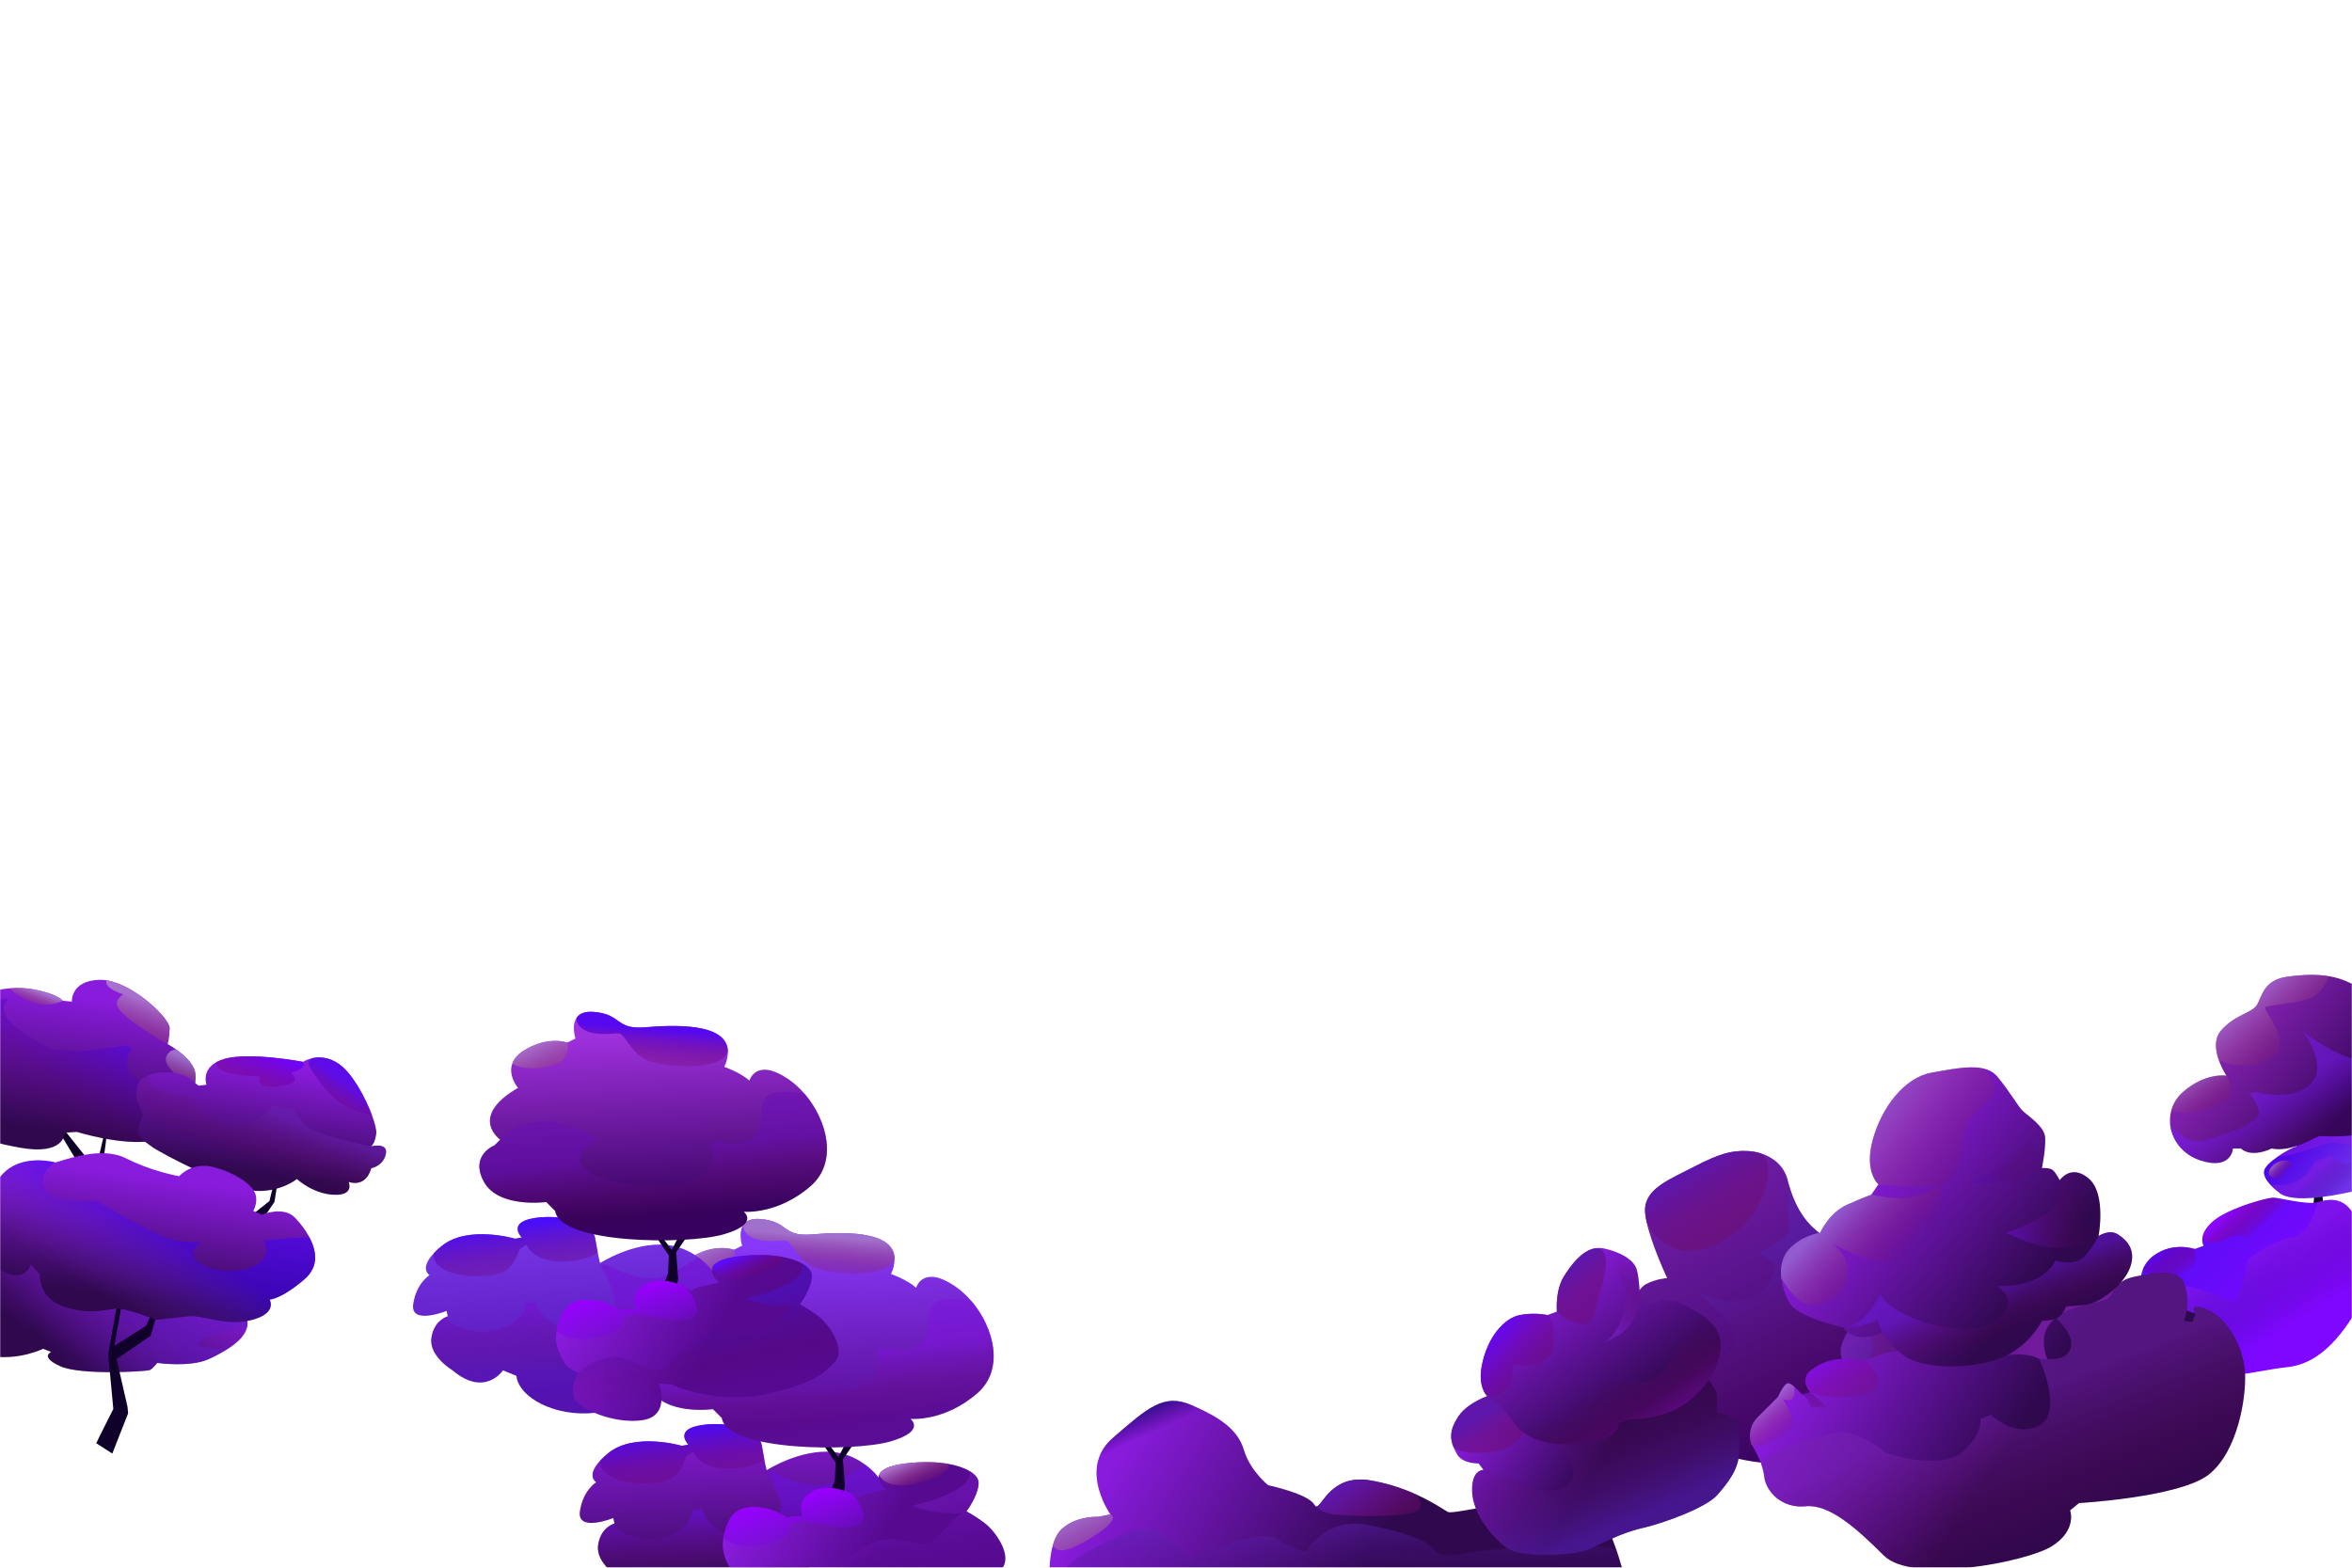 <svg width="1440" height="960" viewBox="0 0 1440 960" fill="none" xmlns="http://www.w3.org/2000/svg">
<g clip-path="url(#clip0_52_34)">
<mask id="mask0_52_34" style="mask-type:luminance" maskUnits="userSpaceOnUse" x="0" y="0" width="1440" height="960">
<path d="M1440 0H0V960H1440V0Z" fill="white"/>
</mask>
<g mask="url(#mask0_52_34)">
<path d="M1416.33 738.585L1417.32 726.691L1421.53 727.432L1422.77 742.048L1416.33 738.585Z" fill="#10012B"/>
<path d="M1447.92 793.341C1435.4 816.633 1421.28 834.95 1400.36 837.197C1379.45 839.443 1358.6 847.356 1343.74 837.197C1328.88 827.037 1311.83 798.813 1311.05 793.341C1310.81 792.445 1310.62 791.533 1310.51 790.612C1309.84 786.165 1310.33 781.619 1311.95 777.422C1313.32 774.089 1315.58 771.194 1318.48 769.048C1330 760.408 1342.88 764.556 1343.68 764.822C1343.69 764.819 1343.7 764.819 1343.71 764.822L1349.16 762.885C1349.16 762.885 1347.72 760.603 1348.65 756.974C1349.22 754.555 1350.86 751.538 1354.62 748.183C1362.95 740.774 1382.98 734.855 1389.83 733.61C1390.47 733.47 1391.12 733.385 1391.77 733.358C1395.17 733.358 1411.85 737.829 1418.61 736.274C1418.75 736.254 1418.89 736.223 1419.03 736.18C1425.46 734.359 1434.87 732.357 1441.35 744.266C1447.83 756.175 1460.43 770.049 1447.92 793.341Z" fill="url(#paint0_linear_52_34)"/>
<path d="M1388.59 755.923C1385.75 757.27 1382.65 757.99 1379.51 758.033C1376.36 758.077 1373.25 757.443 1370.37 756.175L1365.67 757.039C1365.67 757.039 1350.69 766.334 1348.68 757.003C1349.25 754.584 1350.89 751.567 1354.64 748.212C1362.97 740.803 1383 734.884 1389.86 733.639C1392.91 733.905 1398.41 734.769 1400.23 737.476C1402.83 741.307 1398.36 751.351 1388.59 755.923Z" fill="url(#paint1_linear_52_34)"/>
<path d="M1337.42 779.344C1328.78 782.664 1314.29 781.728 1311.94 777.422C1313.32 774.089 1315.57 771.194 1318.47 769.048C1329.99 760.408 1342.87 764.556 1343.67 764.822C1343.68 764.819 1343.7 764.819 1343.71 764.822C1343.71 764.822 1347.08 775.622 1337.42 779.344Z" fill="url(#paint2_linear_52_34)"/>
<path style="mix-blend-mode:multiply" opacity="0.5" d="M1447.92 793.341C1435.4 816.633 1421.28 834.95 1400.36 837.197C1379.45 839.443 1358.6 847.356 1343.74 837.197C1328.88 827.037 1311.83 798.813 1311.05 793.341C1310.81 792.445 1310.63 791.533 1310.51 790.612C1316.79 788.584 1323.3 787.334 1329.88 786.89C1344.74 785.911 1363.18 796.488 1367.15 796.97C1371.12 797.452 1376.45 771.014 1376.45 771.014C1376.45 771.014 1389.73 760.279 1403.65 757.478C1413.16 755.556 1417.1 743.654 1418.65 736.281C1418.8 736.261 1418.94 736.23 1419.08 736.187C1425.51 734.366 1434.92 732.364 1441.4 744.273C1447.88 756.182 1460.43 770.049 1447.92 793.341Z" fill="url(#paint3_linear_52_34)"/>
<path d="M1463.04 709.533C1459.7 721.665 1449.66 727.533 1438.33 730.075C1427 732.616 1402.16 736.893 1395.17 730.075C1393.22 728.654 1391.42 727.046 1389.79 725.272C1387.63 722.911 1385.79 719.995 1386.12 717.266C1386.45 714.537 1390.44 711.081 1394.68 708.165C1399.72 704.687 1405.22 702.023 1405.57 702.326C1406.18 702.902 1407.16 693.974 1415.59 690.518C1424.02 687.062 1433.43 684.038 1441.36 686.543C1449.3 689.049 1466.37 697.401 1463.04 709.533Z" fill="url(#paint4_linear_52_34)"/>
<path style="mix-blend-mode:multiply" opacity="0.5" d="M1463.04 709.533C1459.7 721.665 1449.66 727.533 1438.33 730.075C1427 732.616 1402.16 736.893 1395.17 730.075C1393.22 728.654 1391.42 727.046 1389.79 725.272C1394.83 725.942 1401.23 726.079 1405.68 723.717C1410.76 720.978 1414.78 716.619 1417.09 711.333L1427 707.359C1427 707.359 1434.92 717.266 1442.35 710.332C1449.79 703.399 1432.45 698.445 1426 699.928C1420.24 701.253 1403.74 708.143 1394.68 708.165C1399.72 704.687 1405.22 702.023 1405.57 702.326C1406.18 702.902 1407.16 693.974 1415.59 690.518C1424.02 687.062 1433.43 684.038 1441.36 686.543C1449.3 689.049 1466.37 697.401 1463.04 709.533Z" fill="url(#paint5_linear_52_34)"/>
<path d="M1398.52 720.289C1402.3 718.344 1404.41 714.881 1403.21 712.553C1402.02 710.225 1397.98 709.914 1394.19 711.859C1390.4 713.804 1388.3 717.267 1389.49 719.595C1390.69 721.923 1394.73 722.234 1398.52 720.289Z" fill="url(#paint6_linear_52_34)"/>
<path d="M1478.64 645.366C1476.53 672.935 1471.32 685.399 1455.6 691.562C1439.87 697.725 1422.51 695.327 1420.03 695.767C1417.56 696.206 1402.7 705.962 1390.81 703.312C1390.81 703.312 1378.91 709.439 1371.97 703.312H1367.14C1367.14 703.312 1366.25 716.906 1347.06 710.57C1335.92 706.883 1329.43 697.61 1328.62 688.084C1328.31 684.504 1328.85 680.901 1330.18 677.565C1331.52 674.23 1333.62 671.255 1336.32 668.882C1350.2 656.555 1363.08 658.722 1363.08 658.722C1361.09 655.56 1359.48 652.177 1358.27 648.642C1356.39 642.998 1355.54 636.122 1359.71 631.226C1368.06 621.398 1378.62 620.426 1381.77 615.443C1384.91 610.461 1385.65 600.086 1400.39 598.106C1409.82 596.838 1418.23 596.493 1425.95 597.796C1430.25 598.491 1434.43 599.803 1438.35 601.691C1443.57 604.226 1453.47 608.006 1462.16 614.248C1471.68 621.117 1479.75 630.945 1478.64 645.366Z" fill="url(#paint7_linear_52_34)"/>
<path style="mix-blend-mode:multiply" opacity="0.5" d="M1478.64 645.366C1476.53 672.935 1471.32 685.399 1455.6 691.562C1439.87 697.725 1422.51 695.327 1420.03 695.767C1417.56 696.206 1402.7 705.962 1390.81 703.312C1390.81 703.312 1378.91 709.439 1371.97 703.312H1367.14C1367.14 703.312 1366.25 716.906 1347.06 710.57C1335.92 706.883 1329.43 697.61 1328.62 688.084C1332.52 693.441 1339.91 700.987 1349.07 698.452C1362.43 694.73 1384.35 688.048 1382.91 680.618C1381.47 673.187 1376.96 669.465 1376.96 669.465L1381.05 668.745C1381.05 668.745 1402.61 675.059 1414.49 663.928C1426.1 653.02 1410.4 632.19 1409.67 631.247C1410.63 632.018 1440.05 655.979 1457.6 648.318C1470.21 642.789 1468.69 626.51 1462.15 614.298C1471.68 621.117 1479.75 630.945 1478.64 645.366Z" fill="url(#paint8_linear_52_34)"/>
<path style="mix-blend-mode:screen" opacity="0.75" d="M1425.92 597.81C1424.17 602.267 1420.88 608.294 1415.58 610.77C1407.15 614.723 1388.09 615.227 1386.84 616.97C1385.6 618.712 1402.68 637.036 1392.8 646.194C1385.16 653.279 1367.19 654.741 1358.24 648.671C1356.36 643.026 1355.51 636.15 1359.68 631.254C1368.03 621.426 1378.59 620.454 1381.74 615.472C1384.88 610.49 1385.62 600.114 1400.36 598.134C1409.76 596.881 1418.2 596.5 1425.92 597.81Z" fill="url(#paint9_linear_52_34)"/>
<path style="mix-blend-mode:screen" opacity="0.75" d="M1360.84 675.664C1353.22 680.596 1336.56 682.634 1329.36 680.042C1330.52 675.713 1332.94 671.828 1336.32 668.882C1350.2 656.555 1363.08 658.722 1363.08 658.722C1363.08 658.722 1370.75 669.213 1360.84 675.664Z" fill="url(#paint10_linear_52_34)"/>
<path d="M1139.62 847.082C1137.14 863.441 1119.61 892.183 1094.52 895.639C1069.42 899.095 1026.64 883.255 1018.71 872.851C1012.63 864.866 1003.59 838.154 999.763 818.57C998.681 813.598 998.056 808.537 997.898 803.45C997.898 803.45 1001.38 790.087 1007.32 786.609C1013.27 783.132 1020.69 782.656 1020.69 782.656C1020.69 782.656 1011.2 762.46 1008.11 748.269C1007.27 744.41 1006.9 740.99 1007.32 738.556C1009.3 727.151 1022.18 722.198 1037.56 714.271C1052.94 706.343 1060.35 704.363 1070.26 704.86C1072.95 704.999 1075.61 705.483 1078.18 706.3C1085.55 708.64 1092.33 713.903 1094.52 722.68C1094.77 723.681 1095.03 724.675 1095.3 725.654C1098.35 736.367 1103.22 746.124 1111.86 753.396C1121.28 761.316 1135.15 770.733 1140.58 785.594C1146.01 800.455 1142.09 830.745 1139.62 847.082Z" fill="url(#paint11_linear_52_34)"/>
<path d="M1064.04 753.698C1051.16 763.857 1036.05 769.308 1024.44 764.102C1017.71 761.085 1011.22 755.829 1008.14 748.298C1007.3 744.439 1006.93 741.019 1007.36 738.585C1009.34 727.18 1022.22 722.227 1037.6 714.299C1052.98 706.372 1060.39 704.392 1070.29 704.889C1072.99 705.028 1075.65 705.512 1078.21 706.329C1079.47 707.234 1080.5 708.432 1081.19 709.821C1086.35 720.499 1076.93 743.539 1064.04 753.698Z" fill="url(#paint12_linear_52_34)"/>
<path style="mix-blend-mode:multiply" opacity="0.5" d="M1139.62 847.082C1137.14 863.441 1119.61 892.183 1094.52 895.639C1069.42 899.095 1026.64 883.255 1018.71 872.851C1012.63 864.866 1003.59 838.154 999.763 818.57C1006.29 824.481 1014.97 830.184 1025.16 831.725C1048.44 835.202 1059.84 830.745 1062.32 821.817C1064.76 813.062 1040.91 792.362 1040.05 791.613C1040.7 791.98 1053.32 798.95 1068.27 796.048C1083.63 793.075 1089.56 775.737 1085.11 772.756C1080.66 769.776 1076.68 766.824 1076.68 766.824C1076.68 766.824 1097.99 760.869 1095.52 747.492C1094.28 740.904 1094.63 732.515 1095.31 725.697C1098.36 736.411 1103.23 746.167 1111.87 753.439C1121.29 761.359 1135.16 770.776 1140.59 785.637C1146.02 800.498 1142.09 830.745 1139.62 847.082Z" fill="url(#paint13_linear_52_34)"/>
<path d="M995.674 970.462L901.289 1009.11L648.619 967.733L642.65 966.754C642.65 966.754 641.93 956.134 644.436 946.882C645.552 942.713 647.316 938.818 650.081 936.283C659.009 928.104 672.401 928.831 672.401 928.831L679.831 927.355C679.831 927.355 673.632 918.622 671.825 907.656C670.385 898.922 671.767 888.785 681.329 880.526C702.871 861.957 712.548 853.029 729.634 860.46C746.719 867.89 757.879 875.321 761.602 887.957C761.802 888.689 762.043 889.41 762.322 890.117C766.548 901.579 776.434 909.492 776.434 909.492C776.434 909.492 800.95 914.697 804.679 921.379C805.104 922.099 805.507 922.474 805.982 922.495C809.532 922.495 815.177 902.587 838.836 906.518C848.44 908.144 857.796 910.989 866.678 914.986C877.658 919.903 884.678 924.972 886.414 925.85C889.387 927.326 913.91 920.645 922.09 922.128C930.269 923.611 969.646 914.698 979.308 927.334C983.34 932.597 986.832 940.927 989.561 948.876C991.958 955.965 993.998 963.169 995.674 970.462Z" fill="url(#paint14_linear_52_34)"/>
<path style="mix-blend-mode:multiply" opacity="0.5" d="M995.674 970.462L901.289 1009.11L648.619 967.733C650.002 963.182 654.494 955.925 668.412 948.667C691.2 936.766 702.605 933.785 710.035 938.263C717.466 942.742 727.87 953.621 727.87 953.621C727.87 953.621 742.234 950.143 752.141 945.701C762.048 941.258 777.406 938.27 783.36 943.224C789.314 948.178 799.718 950.158 799.718 950.158C799.718 950.158 811.102 928.845 837.367 933.799C863.633 938.753 874.519 944.203 878.494 949.639C882.468 955.075 897.811 950.64 903.262 950.136C908.712 949.632 923.076 948.156 923.076 948.156C931.771 946.787 940.544 945.96 949.342 945.679C959.594 945.334 977.422 945.679 989.568 948.883C991.962 955.969 994 963.171 995.674 970.462Z" fill="url(#paint15_linear_52_34)"/>
<path d="M762.314 890.153C758.664 892.363 753.329 893.472 747.432 895.027C733.32 898.749 722.16 881.282 722.16 881.282C722.16 881.282 725.134 909.161 710.64 915.122C696.146 921.084 686.484 919.212 674.582 910.306C673.56 909.535 672.621 908.659 671.782 907.692C670.342 898.958 671.724 888.821 681.286 880.562C702.828 861.993 712.505 853.065 729.59 860.496C746.676 867.926 757.836 875.357 761.558 887.993C761.771 888.726 762.023 889.447 762.314 890.153Z" fill="url(#paint16_linear_52_34)"/>
<path d="M673.862 937.766C661.961 946.313 650.441 951.511 646.733 948.566C646.013 947.99 645.199 947.45 644.429 946.918C645.545 942.749 647.309 938.854 650.074 936.319C659.002 928.14 672.394 928.867 672.394 928.867L679.824 927.391C679.824 927.391 685.742 929.22 673.862 937.766Z" fill="url(#paint17_linear_52_34)"/>
<path d="M867.341 925.382C860.911 929.587 822.758 928.608 815.328 927.11C808.726 925.807 806.422 923.114 805.968 922.524C809.518 922.524 815.162 902.616 838.822 906.547C848.425 908.172 857.782 911.018 866.664 915.014C870.48 919.046 870.912 923.042 867.341 925.382Z" fill="url(#paint18_linear_52_34)"/>
<path d="M1064.79 889.706C1064.3 900.11 1057.86 908.045 1051.41 915.475C1044.96 922.906 1020.19 932.316 1005.33 935.786C990.468 939.257 980.561 945.694 971.633 949.15C962.705 952.606 932.033 954.125 923.076 948.17C914.119 942.216 901.786 927.355 901.282 913.473C900.821 900.549 907.25 900.11 908.114 900.11H908.208L905.234 896.136C905.234 896.136 895.327 896.633 891.871 890.203C891.172 888.943 890.538 887.647 889.97 886.322C887.81 881.174 887.342 875.702 892.85 867.408C899.798 857.004 917.64 852.547 917.64 852.547C917.64 852.547 926.777 850.387 936.648 847.284C943.193 845.21 950.069 842.733 954.792 840.163C964.447 834.943 994.039 830.695 1013.58 830.868C1017.46 830.832 1021.33 831.121 1025.16 831.732C1041.49 834.705 1049.93 849.566 1050.9 853.044C1051.88 856.521 1050.9 864.931 1050.9 864.931C1050.9 864.931 1059.34 866.429 1061.81 869.402C1064.29 872.376 1065.29 879.302 1064.79 889.706Z" fill="url(#paint19_linear_52_34)"/>
<path d="M935.482 873.103C932.868 878.69 927.67 885.005 920.988 887.237C914.306 889.469 900.173 891.326 891.994 887.604C891.268 887.273 890.59 886.847 889.978 886.337C887.818 881.189 887.35 875.717 892.858 867.422C899.806 857.018 917.647 852.561 917.647 852.561C917.647 852.561 926.784 850.401 936.655 847.298C941.335 854.109 937.8 868.106 935.482 873.103Z" fill="url(#paint20_linear_52_34)"/>
<path style="mix-blend-mode:multiply" opacity="0.5" d="M1064.79 889.706C1064.3 900.11 1057.86 908.045 1051.41 915.475C1044.96 922.906 1020.19 932.316 1005.33 935.786C990.468 939.257 980.561 945.694 971.633 949.15C962.705 952.606 932.033 954.125 923.076 948.17C914.119 942.216 901.785 927.355 901.281 913.473C900.821 900.549 907.25 900.11 908.114 900.11H908.208C908.208 900.11 924.566 905.064 931.5 909.521C938.433 913.977 953.309 913.474 957.269 910.997C961.229 908.52 965.189 904.063 962.222 896.633C959.256 889.202 942.408 875.321 942.408 875.321C950.948 864.852 960.959 855.675 972.129 848.076C985.298 839.299 1002.23 833.236 1013.58 830.853C1017.46 830.817 1021.33 831.106 1025.16 831.717C1041.49 834.691 1049.93 849.552 1050.9 853.029C1051.88 856.507 1050.9 864.917 1050.9 864.917C1050.9 864.917 1059.34 866.414 1061.81 869.388C1064.29 872.361 1065.29 879.302 1064.79 889.706Z" fill="url(#paint21_linear_52_34)"/>
<path d="M1052.77 830.011C1049.11 847.241 1032.99 861.569 1019.61 865.68C1006.22 869.791 998.071 869.121 998.071 869.121L990.785 871.505C990.785 871.505 992.758 879.122 977.213 882.305C961.668 885.487 938.023 887.265 925.999 870.245C925.999 870.245 920.765 861.605 915.379 858.926C912.859 857.779 910.749 855.89 909.331 853.512C907.171 850.099 905.645 844.749 907.171 836.613C910.512 818.613 921.168 807.194 930.254 805.351C935.922 804.243 941.748 804.216 947.426 805.272L953.186 803.148C953.186 803.148 952.006 790.375 957.578 781.512C961.992 774.52 968.105 766.492 975.722 764.599C975.755 764.589 975.79 764.589 975.823 764.599C977.885 764.089 980.038 764.07 982.109 764.541C988.013 765.859 992.909 767.882 996.422 770.366C999.245 772.332 1001.16 774.592 1001.96 776.99C1003.75 782.361 1004.12 795.818 1004.12 795.818L1011.28 799.375C1011.28 799.375 1018.23 792.513 1030.49 798.691C1030.81 798.849 1031.12 799.015 1031.44 799.195C1044.3 806.186 1056.43 812.796 1052.77 830.011Z" fill="url(#paint22_linear_52_34)"/>
<path style="mix-blend-mode:multiply" opacity="0.5" d="M1052.77 830.011C1049.11 847.241 1032.99 861.569 1019.61 865.68C1006.22 869.791 998.071 869.121 998.071 869.121L990.785 871.505C990.785 871.505 992.758 879.122 977.213 882.305C961.668 885.487 938.023 887.265 925.999 870.245C925.999 870.245 920.765 861.605 915.379 858.926C915.379 858.926 936 862.116 950.357 859.956C964.714 857.796 973.21 858.516 975.859 853.476C978.509 848.436 974.974 841.841 974.974 841.841L979.841 841.495C979.841 841.495 986.026 847.975 1002.88 847.14C1019.74 846.305 1031.41 822.278 1027.26 813.732C1023.11 805.185 1016 805.711 1016 805.711C1016 805.711 1022.2 799.951 1030.51 798.669C1030.83 798.828 1031.14 798.993 1031.46 799.173C1044.3 806.186 1056.43 812.796 1052.77 830.011Z" fill="url(#paint23_linear_52_34)"/>
<path style="mix-blend-mode:multiply" opacity="0.5" d="M999.878 808.231C995.616 817.591 982.058 822.17 982.058 822.17C982.058 822.17 993.506 816.158 994.975 796.142C995.94 782.973 988.186 779.114 990.871 773.613C992.052 771.187 993.398 770.092 996.422 770.337C999.245 772.303 1001.16 774.564 1001.96 776.961C1003.75 782.332 1004.12 795.789 1004.12 795.789C1004.12 795.789 1004.13 798.9 999.878 808.231Z" fill="url(#paint24_linear_52_34)"/>
<path d="M979.272 792.06C976.824 799.31 977.321 808.85 971.813 810.261C966.305 811.672 957.636 808.166 953.194 803.133C953.194 803.133 952.013 790.36 957.586 781.497C961.999 774.506 968.112 766.478 975.73 764.584C975.763 764.574 975.798 764.574 975.83 764.584C977.327 764.349 978.859 764.601 980.201 765.304C986.4 768.782 981.742 784.802 979.272 792.06Z" fill="url(#paint25_linear_52_34)"/>
<path d="M943.56 833.841C934.661 837.765 927.202 835.476 927.202 835.476C927.202 835.476 925.294 838.305 925.812 843.18C926.251 847.183 917.741 858.3 909.331 853.512C907.171 850.099 905.645 844.749 907.171 836.613C910.512 818.613 921.168 807.194 930.254 805.351C935.922 804.243 941.748 804.216 947.426 805.272C947.426 805.272 951.638 808.411 951.163 816.216C950.688 824.021 952.459 829.91 943.56 833.841Z" fill="url(#paint26_linear_52_34)"/>
<path d="M1304.12 828.268C1289.24 854.513 1269.93 879.302 1225.32 877.322C1187.71 875.63 1149.72 858.451 1136.1 846.276C1133.57 844.008 1131.88 841.956 1131.18 840.149C1131.18 840.149 1124.76 830.241 1127.71 822.811C1129.84 817.225 1132.9 812.038 1136.75 807.468C1140.56 802.98 1145.47 799.558 1151 797.539C1164.88 792.585 1216.92 782.678 1237.23 779.2C1257.54 775.723 1285.29 779.2 1293.71 784.154C1302.13 789.108 1318.98 802.003 1304.12 828.268Z" fill="url(#paint27_linear_52_34)"/>
<path style="mix-blend-mode:multiply" opacity="0.75" d="M1304.12 828.268C1289.24 854.513 1269.93 879.302 1225.32 877.322C1187.71 875.63 1149.72 858.451 1136.1 846.276C1140.86 839.421 1145.32 832.358 1146.55 828.276C1149 820.118 1140 810.592 1136.76 807.482C1140.57 802.994 1145.48 799.573 1151.01 797.553C1164.89 792.6 1216.92 782.692 1237.23 779.215C1257.54 775.737 1285.29 779.215 1293.72 784.168C1302.14 789.122 1318.98 802.003 1304.12 828.268Z" fill="url(#paint28_linear_52_34)"/>
<path d="M1352.16 903.069C1334.33 916.951 1272.88 920.429 1272.88 920.429L1267.43 924.886C1267.43 924.886 1271.89 936.773 1256.52 946.68C1241.16 956.587 1170.84 969.972 1153.45 952.634C1136.07 935.297 1119.78 920.954 1105.39 922.394C1091.01 923.834 1081.12 913.466 1080.13 904.056C1079.34 896.568 1074.79 888.468 1072.97 885.451C1072.48 884.681 1072.2 884.241 1072.2 884.241C1071.26 881.416 1071.14 878.385 1071.84 875.493C1072.54 872.602 1074.04 869.965 1076.17 867.883L1088.55 855.499C1088.55 855.499 1092.01 847.579 1094.49 847.068C1095.44 846.873 1096.98 847.874 1098.52 849.163C1100.26 850.671 1101.89 852.295 1103.41 854.023L1108.37 852.525C1108.37 852.525 1100.94 844.605 1109.37 838.665C1117.8 832.725 1126.21 831.235 1135.14 832.711C1137.12 833.03 1139.14 833.042 1141.13 832.747C1147.21 831.883 1152.15 828.636 1155.93 828.254C1160.91 827.757 1179.22 823.3 1189.63 825.28C1200.03 827.26 1217.87 831.71 1217.87 831.71C1217.87 831.71 1238.69 826.26 1248.6 832.207H1253.55C1253.55 832.207 1247.12 818.822 1256.03 809.419C1264.93 800.016 1282.79 798.511 1289.22 796.034C1295.66 793.557 1292.2 784.651 1307.56 781.67C1322.93 778.689 1334.33 777.696 1337.31 786.127C1339.08 791.388 1339.58 796.992 1338.78 802.485L1344.23 804.465C1344.23 804.465 1338.78 797.035 1351.17 801.988C1363.55 806.942 1373.49 824.776 1374.46 840.149C1375.43 855.521 1370.02 889.202 1352.16 903.069Z" fill="url(#paint29_linear_52_34)"/>
<path style="mix-blend-mode:screen" opacity="0.75" d="M1091.52 856.759C1091.52 856.759 1098.4 867.336 1097.83 871.425C1097.27 875.515 1089.85 880.908 1080.36 884.443C1077.13 885.631 1074.72 885.789 1072.95 885.458C1072.47 884.688 1072.18 884.249 1072.18 884.249C1071.25 881.423 1071.12 878.392 1071.83 875.5C1072.53 872.609 1074.03 869.972 1076.16 867.89L1088.54 855.506C1088.54 855.506 1092 847.586 1094.47 847.075C1095.43 846.881 1096.97 847.881 1098.5 849.17C1099.43 852.36 1098.19 856.082 1097.06 856.925C1095.65 858.048 1091.52 856.759 1091.52 856.759Z" fill="url(#paint30_linear_52_34)"/>
<path style="mix-blend-mode:screen" opacity="0.75" d="M1149.12 849.141C1147.82 855.074 1134.8 855.269 1125.7 855.621C1119.77 855.723 1113.88 854.666 1108.36 852.511C1108.36 852.511 1100.93 844.591 1109.36 838.651C1117.79 832.711 1126.2 831.221 1135.13 832.697C1137.11 833.015 1139.13 833.027 1141.12 832.732C1147.56 836.599 1150.39 843.453 1149.12 849.141Z" fill="url(#paint31_linear_52_34)"/>
<path style="mix-blend-mode:multiply" opacity="0.5" d="M1248.62 872.858C1233.75 880.778 1218.89 866.414 1218.89 866.414L1212.44 868.891C1212.44 868.891 1214.42 876.811 1202.04 888.713C1189.66 900.614 1154.48 890.693 1152.99 888.713C1151.5 886.733 1140.11 878.805 1130.67 877.315C1121.23 875.825 1090.04 885.739 1082.11 892.673C1080.68 893.883 1079.44 895.297 1078.42 896.87C1079.26 899.198 1079.83 901.614 1080.13 904.07C1081.12 913.488 1091.03 923.892 1105.4 922.402C1119.77 920.911 1136.12 935.282 1153.46 952.642C1170.8 970.001 1241.16 956.609 1256.52 946.694C1271.88 936.78 1267.42 924.893 1267.42 924.893L1272.87 920.436C1272.87 920.436 1334.31 916.966 1352.15 903.091C1369.99 889.217 1375.44 855.528 1374.47 840.163C1373.51 824.798 1363.57 806.964 1351.19 802.003C1338.8 797.042 1344.25 804.48 1344.25 804.48L1342.27 809.433L1337.32 808.937L1338.8 802.492C1339.61 797.001 1339.1 791.397 1337.32 786.141C1334.35 777.717 1322.92 778.711 1307.59 781.684C1292.26 784.658 1295.7 793.579 1289.26 796.084C1283.39 798.345 1268.04 799.8 1258.62 807.18C1262.22 810.297 1269.06 817.31 1267.98 824.323C1266.5 833.741 1253.58 832.243 1253.58 832.243H1248.63C1248.63 832.243 1263.48 864.931 1248.62 872.858Z" fill="url(#paint32_linear_52_34)"/>
<path style="mix-blend-mode:multiply" opacity="0.75" d="M1119.24 861.77H1108.8C1107.3 856.01 1103.41 854.03 1103.41 854.03L1108.36 852.533L1119.24 861.77Z" fill="url(#paint33_linear_52_34)"/>
<path d="M1304.12 776.234C1300.15 787.142 1285.29 798.043 1276.86 799.022C1272.91 799.558 1268.94 799.892 1264.97 800.023C1264.97 800.023 1262.49 806.956 1257.54 807.943C1255.09 808.484 1252.61 808.811 1250.11 808.922C1250.11 808.941 1250.11 808.961 1250.11 808.98C1249.55 810.052 1240.55 827.448 1220.39 833.208C1199.57 839.141 1175.31 837.16 1165.9 830.234C1156.97 823.668 1152.94 816.64 1152.53 815.928C1152.53 815.909 1152.53 815.889 1152.53 815.87C1152.53 815.87 1136.27 824.28 1128.55 812.896C1128.55 812.896 1100 806.942 1095.05 797.056C1092.81 792.644 1091.34 787.885 1090.69 782.98C1089.86 776.335 1091 769.675 1095.55 764.836C1103.47 756.427 1114.39 754.929 1114.39 754.929C1114.39 754.929 1119.84 742.545 1131.23 737.592C1142.62 732.638 1145.63 731.637 1145.63 731.637L1150.08 725.207C1150.08 725.207 1141.16 717.777 1146.61 697.963C1152.06 678.148 1165.94 659.803 1182.78 656.836C1194.36 654.784 1205.47 652.516 1213.69 654.186C1217.43 654.957 1220.58 656.526 1222.91 659.313C1230.34 668.219 1235.29 677.147 1238.26 680.128C1241.24 683.109 1251.65 689.539 1252.14 696.465C1252.14 696.731 1252.18 697.005 1252.18 697.293C1252.45 704.299 1250.16 715.293 1250.16 715.293C1250.16 715.293 1255.12 714.796 1257.1 716.769C1259.08 718.742 1261.05 722.723 1261.05 722.723C1261.05 722.723 1268 712.319 1278.89 721.723C1289.77 731.126 1284.84 756.916 1284.84 756.916C1284.84 756.916 1291.32 752.445 1296.73 755.916C1302.13 759.386 1308.07 765.362 1304.12 776.234Z" fill="url(#paint34_linear_52_34)"/>
<path style="mix-blend-mode:screen" opacity="0.75" d="M1205.01 686.551C1200.05 695.479 1202.53 723.22 1187.67 725.697C1172.81 728.174 1150.02 725.2 1150.02 725.2C1150.02 725.2 1141.09 717.77 1146.54 697.955C1151.99 678.141 1165.87 659.795 1182.72 656.829C1194.29 654.777 1205.41 652.509 1213.62 654.179C1217.43 657.196 1219.98 660.94 1220.86 664.756C1222.85 673.202 1209.96 677.644 1205.01 686.551Z" fill="url(#paint35_linear_52_34)"/>
<path style="mix-blend-mode:screen" opacity="0.75" d="M1187.67 746.995C1185.19 759.876 1180.74 771.28 1167.85 773.757C1154.97 776.234 1134.16 767.328 1132.68 766.824C1131.21 766.32 1121.88 761.676 1121.3 761.388C1121.74 761.654 1128.77 766.053 1130.66 773.253C1132.65 780.684 1130.18 793.564 1118.77 797.013C1107.37 800.462 1102.41 799.987 1093.51 787.106C1092.53 785.666 1091.55 784.284 1090.63 782.937C1089.8 776.292 1090.94 769.632 1095.49 764.793C1103.41 756.383 1114.32 754.886 1114.32 754.886C1114.32 754.886 1119.77 742.502 1131.16 737.548C1142.55 732.595 1145.56 731.594 1145.56 731.594C1145.56 731.594 1160.92 735.071 1170.33 733.091C1179.74 731.111 1187.67 725.661 1187.67 725.661C1187.67 725.661 1190.16 734.114 1187.67 746.995Z" fill="url(#paint36_linear_52_34)"/>
<path style="mix-blend-mode:multiply" opacity="0.5" d="M1304.12 776.234C1300.15 787.142 1285.29 798.043 1276.86 799.022C1272.91 799.558 1268.94 799.892 1264.97 800.023C1264.97 800.023 1262.49 806.956 1257.54 807.943C1255.09 808.484 1252.61 808.811 1250.11 808.922C1250.11 808.941 1250.11 808.961 1250.11 808.98C1249.55 810.052 1240.55 827.448 1220.39 833.208C1199.57 839.141 1175.31 837.161 1165.9 830.234C1156.97 823.668 1152.94 816.64 1152.53 815.928C1152.53 815.909 1152.53 815.889 1152.53 815.87L1149.19 808.058C1142.49 812.515 1128.55 812.896 1128.55 812.896C1142.47 812.176 1151.04 792.448 1151.04 792.448C1160.33 808.807 1205.68 821.076 1222.02 808.807C1238.36 796.538 1222.74 787.632 1222.74 787.632C1251.73 788.352 1258.42 772.022 1258.42 772.022C1258.42 772.022 1267.71 774.996 1273.64 771.302C1279.58 767.608 1284.8 756.938 1284.8 756.938C1284.8 756.938 1291.28 752.467 1296.68 755.937C1302.09 759.408 1308.07 765.362 1304.12 776.234Z" fill="url(#paint37_linear_52_34)"/>
<path style="mix-blend-mode:multiply" opacity="0.5" d="M1284.78 756.924C1279.33 763.404 1263.72 765.081 1253.31 763.605C1242.9 762.129 1228.32 754.922 1228.32 754.922C1228.32 754.922 1253.11 746.512 1258.56 737.584C1264.01 728.656 1261.04 722.723 1261.04 722.723C1261.04 722.723 1267.98 712.319 1278.87 721.723C1289.76 731.126 1284.78 756.924 1284.78 756.924Z" fill="url(#paint38_linear_52_34)"/>
<path style="mix-blend-mode:multiply" opacity="0.5" d="M1250.11 715.293C1250.11 715.293 1236.72 722.493 1228.54 723.933C1220.36 725.373 1206.22 723.933 1206.22 723.933C1206.22 723.933 1223.56 717.503 1230.24 710.57C1236.92 703.636 1243.12 696.436 1246.6 695.212C1248.62 694.492 1250.69 695.846 1252.09 697.264C1252.4 704.291 1250.11 715.293 1250.11 715.293Z" fill="url(#paint39_linear_52_34)"/>
<path d="M544.162 925.13C541.188 939.624 500.306 951.878 500.306 951.878C500.306 951.878 495.101 964.896 485.813 964.514C485.813 964.514 490.27 989.419 466.114 992.026C441.958 994.632 419.666 982.73 418.19 969.353L410.011 966.012C410.011 966.012 398.858 982.738 379.159 966.012C379.159 966.012 364.68 957.466 366.163 946.313C367.546 935.851 375.17 933.238 376.106 932.95H376.2L375.48 929.609C375.48 929.609 353.16 938.537 355.032 925.519C356.904 912.501 365.04 907.663 365.04 907.663C365.04 907.663 358.438 903.941 367.711 894.163C369.21 892.63 370.8 891.187 372.47 889.843C388.447 876.847 417.434 885.386 417.434 885.386L421.524 884.666C421.524 884.666 413.712 876.869 425.614 873.528C437.515 870.187 464.263 872.03 466.488 885.415C467.1 889.08 467.604 891.845 468.007 893.94C469.066 899.491 469.447 900.276 469.447 900.276C469.447 900.276 489.514 887.28 509.94 889.123C516.984 889.847 523.701 892.462 529.38 896.69C539.726 904.128 546.106 915.727 544.162 925.13Z" fill="url(#paint40_linear_52_34)"/>
<path d="M468 893.897C461.354 898.353 449.914 900.233 440.964 899.117C427.082 897.389 424.354 888.957 424.354 888.957L420.149 891.931C420.149 891.931 416.671 904.315 407.765 906.792C398.858 909.269 379.274 909.765 370.325 901.586C369.26 900.697 368.453 899.539 367.987 898.232C367.521 896.926 367.413 895.518 367.675 894.156C369.174 892.623 370.764 891.18 372.434 889.836C388.411 876.84 417.398 885.379 417.398 885.379L421.488 884.659C421.488 884.659 413.676 876.861 425.578 873.521C437.479 870.18 464.227 872.023 466.452 885.408C467.114 889.037 467.618 891.801 468 893.897Z" fill="url(#paint41_linear_52_34)"/>
<path style="mix-blend-mode:multiply" opacity="0.5" d="M544.162 925.13C541.188 939.624 500.306 951.878 500.306 951.878C500.306 951.878 495.101 964.896 485.813 964.514C485.813 964.514 490.27 989.419 466.114 992.026C441.958 994.632 419.666 982.73 418.19 969.353L410.011 966.012C410.011 966.012 398.858 982.738 379.159 966.012C379.159 966.012 364.68 957.466 366.163 946.313C367.546 935.851 375.17 933.238 376.106 932.95H376.2C376.2 932.95 373.586 936.787 388.202 941.266C402.818 945.744 423.144 938.04 423.648 924.907L429.581 923.906C429.581 923.906 432.058 934.31 445.687 939.746C459.317 945.182 479.131 929.839 478.382 922.661C477.634 915.482 469.742 901.349 469.742 901.349H473.45C473.45 901.349 494.762 913.733 508.874 908.052C516.181 905.116 523.095 901.285 529.459 896.647C539.726 904.128 546.106 915.727 544.162 925.13Z" fill="url(#paint42_linear_52_34)"/>
<path d="M504.648 923.15L511.092 906.799L511.589 895.646L493.502 869.388L495.482 868.646L513.317 892.183L529.668 861.216L537.847 862.202L516.046 893.666L517.284 910.018L514.807 921.912L504.648 923.15Z" fill="#10012B"/>
<path d="M612.922 961.202C605.11 969.382 598.788 974.22 571.298 980.534C543.809 986.849 516.29 976.445 514.814 975.329C513.338 974.213 505.512 974.162 505.512 974.162C505.512 974.162 512.942 993.862 495.468 996.483C477.994 999.103 455.702 989.419 453.478 982.371C451.253 975.322 456.091 967.488 456.091 967.488C456.091 967.488 448.279 964.147 447.545 960.806C447.545 960.806 440.842 952.339 442.879 941.626C442.937 941.338 442.994 941.028 443.074 940.74C445.687 929.587 449.777 922.517 462.046 922.906C469.254 923.067 476.246 925.395 482.112 929.587C483.142 929 484.277 928.621 485.453 928.471C487.678 928.104 491.407 928.838 491.407 928.838C491.407 928.838 486.569 917.318 499.205 912.501C507.982 909.139 517.291 912.768 522.166 915.302C523.344 915.907 524.486 916.58 525.586 917.318C527.026 915.958 528.838 915.056 530.791 914.726C533.765 914.359 542.311 912.113 542.311 912.113C542.311 912.113 536.666 907.541 538.222 903.185C539.28 900.305 543.485 897.482 554.58 896.157C564.66 894.948 573.336 895.2 580.291 896.366C585.878 897.324 590.371 898.879 593.539 900.78C597.341 903.005 599.299 905.712 599.162 908.419C598.795 916.217 591.732 925.505 591.732 925.505C595.907 927.777 599.888 930.39 603.634 933.317C609.192 937.766 620.712 952.994 612.922 961.202Z" fill="url(#paint43_linear_52_34)"/>
<path style="mix-blend-mode:multiply" opacity="0.5" d="M612.922 961.202C605.11 969.382 598.788 974.22 571.298 980.534C543.809 986.849 516.29 976.445 514.814 975.329C513.338 974.213 505.512 974.162 505.512 974.162C505.512 974.162 512.942 993.862 495.468 996.483C477.994 999.103 455.702 989.419 453.478 982.371C451.253 975.322 456.091 967.488 456.091 967.488C456.091 967.488 462.406 960.806 473.926 958.193C485.446 955.579 498.442 966.372 502.171 966.005C505.901 965.638 510.35 965.638 510.35 963.78C510.35 961.922 528.185 944.83 540.439 942.965C552.694 941.1 563.112 946.673 568.318 945.557C573.523 944.441 582.43 929.58 588.766 926.988C588.766 926.988 565.726 926.988 559.022 921.782C559.022 921.782 595.742 914.431 593.525 900.758C597.326 902.983 599.285 905.69 599.148 908.398C598.781 916.195 591.718 925.483 591.718 925.483C595.893 927.755 599.874 930.368 603.619 933.295C609.192 937.766 620.712 952.994 612.922 961.202Z" fill="url(#paint44_linear_52_34)"/>
<path d="M525.96 933.677C518.508 938.515 493.438 931.085 492.12 931.452C490.802 931.819 483.768 932.928 483.768 932.928C483.902 934.613 483.595 936.304 482.878 937.835C482.161 939.366 481.058 940.685 479.678 941.662C474.84 945.197 455.918 950.208 445.486 943.714C444.529 943.129 443.651 942.425 442.872 941.618C442.93 941.33 442.987 941.021 443.066 940.733C445.68 929.58 449.77 922.51 462.038 922.898C469.246 923.06 476.239 925.388 482.105 929.58C483.135 928.993 484.27 928.613 485.446 928.464C487.67 928.097 491.4 928.831 491.4 928.831C491.4 928.831 486.562 917.311 499.198 912.494C507.974 909.132 517.284 912.761 522.158 915.295C526.752 920.623 531.857 929.839 525.96 933.677Z" fill="url(#paint45_linear_52_34)"/>
<path d="M559.217 908.772C549 910.637 541.742 909.153 538.402 903.566C538.322 903.447 538.257 903.319 538.207 903.185C539.266 900.305 543.47 897.482 554.566 896.157C564.646 894.948 573.322 895.2 580.277 896.366C584.122 901.075 568.915 907.008 559.217 908.772Z" fill="url(#paint46_linear_52_34)"/>
<path d="M598.536 853.037C578.225 870.871 557.41 868.877 557.41 868.877C557.41 868.877 567.317 876.307 545.026 882.737C522.734 889.166 444.946 888.691 441.958 868.373L436.507 862.922C436.507 862.922 407.282 866.897 398.347 850.538C389.412 834.18 404.827 828.218 404.827 828.218L408.305 824.74C408.305 824.74 388.469 810.859 419.191 793.024C419.191 793.024 412.934 785.688 415.757 778.048C416.736 775.377 418.81 772.67 422.669 770.236C437.53 760.826 449.417 765.283 449.417 765.283L454.392 762.806C454.392 762.806 451.663 754.627 455.292 749.81C456.998 747.528 460.166 746.008 465.754 746.491C483.091 747.967 478.634 757.377 496.973 755.901C512.964 754.612 547.409 752.56 547.74 770.784C547.695 774.027 546.94 777.222 545.53 780.144C545.53 780.144 555.437 783.621 560.887 788.575C560.887 788.575 564.84 774.211 584.647 787.596C588.431 790.199 591.848 793.299 594.806 796.812C608.602 812.983 615.125 838.464 598.536 853.037Z" fill="url(#paint47_linear_52_34)"/>
<path style="mix-blend-mode:multiply" opacity="0.5" d="M598.536 853.037C578.225 870.871 557.41 868.877 557.41 868.877C557.41 868.877 567.317 876.307 545.026 882.737C522.734 889.166 444.946 888.691 441.958 868.373L436.507 862.922C436.507 862.922 407.282 866.897 398.347 850.538C389.412 834.18 404.827 828.218 404.827 828.218L408.305 824.74C408.305 824.74 411.761 816.309 431.093 813.832C450.425 811.356 468.245 824.74 468.245 824.74C468.245 824.74 445.925 835.648 464.767 845.556C483.61 855.463 525.247 855.463 534.139 845.059C543.031 834.655 536.134 826.72 536.134 826.72L543.564 825.741C543.564 825.741 557.424 830.198 564.379 822.264C571.334 814.329 564.379 799.944 574.769 796.495C579.089 795.055 587.009 795.055 594.85 796.804C608.602 812.983 615.125 838.464 598.536 853.037Z" fill="url(#paint48_linear_52_34)"/>
<path d="M547.733 770.805C542.743 783.859 507.01 780.288 497.945 775.968C487.555 771.014 484.834 759.631 480.607 759.631C476.381 759.631 463.018 761.856 457.07 755.404C455.306 753.482 454.91 751.581 455.263 749.839C456.97 747.556 460.138 746.037 465.725 746.519C483.062 747.995 478.606 757.406 496.944 755.93C512.964 754.634 547.409 752.582 547.733 770.805Z" fill="url(#paint49_linear_52_34)"/>
<path d="M444.19 777.717C439.272 780.633 423.029 783.132 415.735 778.099C416.714 775.428 418.788 772.72 422.647 770.287C437.508 760.876 449.395 765.333 449.395 765.333C450.374 768.055 449.647 774.506 444.19 777.717Z" fill="url(#paint50_linear_52_34)"/>
<path d="M442.08 798.288C439.106 812.781 398.225 825.036 398.225 825.036C398.225 825.036 393.041 838.082 383.76 837.672C383.76 837.672 388.217 862.577 364.061 865.183C339.905 867.789 317.614 855.888 316.138 842.51L307.958 839.169C307.958 839.169 296.806 855.895 277.106 839.169C277.106 839.169 262.627 830.623 264.11 819.47C265.493 809.008 273.118 806.395 274.054 806.107H274.147L273.427 802.766C273.427 802.766 251.107 811.694 252.979 798.676C254.851 785.659 263.023 780.842 263.023 780.842C263.023 780.842 256.421 777.12 265.694 767.342C267.193 765.809 268.783 764.366 270.454 763.022C286.43 750.026 315.418 758.565 315.418 758.565L319.507 757.845C319.507 757.845 311.695 750.047 323.597 746.707C335.498 743.366 362.246 745.209 364.471 758.594C365.083 762.259 365.587 765.024 365.99 767.119C367.049 772.67 367.43 773.455 367.43 773.455C367.43 773.455 387.497 760.459 407.923 762.302C414.967 763.026 421.684 765.641 427.363 769.869C437.659 777.285 444.031 788.884 442.08 798.288Z" fill="url(#paint51_linear_52_34)"/>
<path d="M365.947 767.054C359.302 771.511 347.861 773.39 338.911 772.274C325.03 770.546 322.301 762.115 322.301 762.115L318.096 765.088C318.096 765.088 314.618 777.472 305.712 779.949C296.806 782.426 277.222 782.923 268.272 774.744C267.207 773.855 266.399 772.697 265.933 771.39C265.467 770.083 265.36 768.675 265.622 767.313C267.121 765.78 268.711 764.337 270.382 762.993C286.358 749.997 315.346 758.536 315.346 758.536L319.435 757.816C319.435 757.816 311.623 750.019 323.525 746.678C335.426 743.337 362.174 745.18 364.399 758.565C365.04 762.194 365.544 764.959 365.947 767.054Z" fill="url(#paint52_linear_52_34)"/>
<path style="mix-blend-mode:multiply" opacity="0.5" d="M442.08 798.288C439.106 812.781 398.225 825.036 398.225 825.036C398.225 825.036 393.041 838.082 383.76 837.672C383.76 837.672 388.217 862.577 364.061 865.183C339.905 867.789 317.614 855.888 316.138 842.51L307.958 839.169C307.958 839.169 296.806 855.895 277.106 839.169C277.106 839.169 262.627 830.623 264.11 819.47C265.493 809.008 273.118 806.395 274.054 806.107H274.147C274.147 806.107 271.534 809.944 286.15 814.423C300.766 818.901 321.091 811.197 321.595 798.064L327.528 797.064C327.528 797.064 330.005 807.468 343.634 812.904C357.264 818.34 377.078 802.997 376.33 795.818C375.581 788.64 367.69 774.506 367.69 774.506H371.398C371.398 774.506 392.71 786.89 406.822 781.209C414.128 778.273 421.043 774.442 427.406 769.804C437.659 777.285 444.031 788.884 442.08 798.288Z" fill="url(#paint53_linear_52_34)"/>
<path d="M402.581 796.308L409.025 779.956L409.514 768.804L391.428 742.545L393.415 741.804L411.25 765.333L427.601 734.373L435.78 735.359L413.978 766.824L415.217 783.175L412.74 795.069L402.581 796.308Z" fill="#10012B"/>
<path d="M510.847 834.331C503.035 842.51 496.714 847.349 469.224 853.663C441.734 859.977 414.216 849.573 412.74 848.457C411.264 847.341 403.445 847.341 403.445 847.341C403.445 847.341 410.875 867.041 393.401 869.661C375.926 872.282 353.635 862.598 351.41 855.549C349.186 848.501 354.024 840.667 354.024 840.667C354.024 840.667 346.212 837.326 345.478 833.985C345.478 833.985 338.774 825.518 340.812 814.805C340.87 814.517 340.927 814.207 341.006 813.919C343.62 802.766 347.71 795.696 359.978 796.084C367.186 796.246 374.179 798.574 380.045 802.766C381.075 802.179 382.21 801.8 383.386 801.65C385.61 801.283 389.34 802.017 389.34 802.017C389.34 802.017 384.502 790.497 397.138 785.68C405.914 782.318 415.224 785.947 420.098 788.481C421.277 789.086 422.419 789.759 423.518 790.497C424.959 789.137 426.771 788.235 428.724 787.905C431.698 787.538 440.244 785.292 440.244 785.292C440.244 785.292 434.599 780.72 436.154 776.364C437.213 773.484 441.418 770.661 452.513 769.336C462.593 768.127 471.269 768.379 478.224 769.545C483.811 770.503 488.304 772.058 491.472 773.959C495.274 776.184 497.232 778.891 497.095 781.598C496.728 789.396 489.665 798.684 489.665 798.684C493.84 800.956 497.821 803.568 501.566 806.496C507.125 810.924 518.645 826.152 510.847 834.331Z" fill="url(#paint54_linear_52_34)"/>
<path style="mix-blend-mode:multiply" opacity="0.5" d="M510.847 834.331C503.035 842.51 496.714 847.349 469.224 853.663C441.734 859.977 414.216 849.573 412.74 848.457C411.264 847.341 403.445 847.341 403.445 847.341C403.445 847.341 410.875 867.041 393.401 869.661C375.926 872.282 353.635 862.598 351.41 855.549C349.186 848.501 354.024 840.667 354.024 840.667C354.024 840.667 360.338 833.985 371.858 831.372C383.378 828.758 396.374 839.551 400.104 839.184C403.834 838.817 408.283 838.817 408.283 836.959C408.283 835.101 426.118 818.009 438.372 816.144C450.626 814.279 461.045 819.852 466.25 818.736C471.456 817.62 480.362 802.759 486.698 800.167C486.698 800.167 463.658 800.167 456.955 794.961C456.955 794.961 493.675 787.61 491.458 773.937C495.259 776.162 497.218 778.869 497.081 781.576C496.714 789.374 489.65 798.662 489.65 798.662C493.826 800.934 497.807 803.547 501.552 806.474C507.125 810.924 518.645 826.152 510.847 834.331Z" fill="url(#paint55_linear_52_34)"/>
<path d="M423.893 806.834C416.441 811.672 391.37 804.242 390.053 804.609C388.735 804.976 381.701 806.085 381.701 806.085C381.834 807.771 381.528 809.462 380.811 810.993C380.094 812.524 378.991 813.842 377.611 814.819C372.773 818.354 353.851 823.365 343.418 816.871C342.462 816.286 341.584 815.582 340.805 814.776C340.862 814.488 340.92 814.178 340.999 813.89C343.613 802.737 347.702 795.667 359.971 796.056C367.179 796.217 374.172 798.546 380.038 802.737C381.067 802.15 382.202 801.771 383.378 801.621C385.603 801.254 389.333 801.988 389.333 801.988C389.333 801.988 384.494 790.468 397.13 785.652C405.907 782.289 415.217 785.918 420.091 788.452C424.685 793.78 429.79 802.996 423.893 806.834Z" fill="url(#paint56_linear_52_34)"/>
<path d="M457.15 781.922C446.933 783.787 439.675 782.304 436.334 776.716C436.255 776.597 436.189 776.469 436.14 776.335C437.198 773.455 441.403 770.632 452.498 769.308C462.578 768.098 471.254 768.35 478.21 769.516C482.047 774.232 466.841 780.165 457.15 781.922Z" fill="url(#paint57_linear_52_34)"/>
<path d="M496.469 726.194C476.158 744.028 455.342 742.034 455.342 742.034C455.342 742.034 465.25 749.464 442.958 755.894C420.667 762.323 342.878 761.848 339.89 741.53L334.44 736.079C334.44 736.079 305.215 740.054 296.28 723.695C287.345 707.337 302.76 701.375 302.76 701.375L306.238 697.898C306.238 697.898 286.402 684.016 317.124 666.182C317.124 666.182 310.867 658.845 313.69 651.206C314.669 648.534 316.742 645.827 320.602 643.394C335.462 633.983 347.35 638.44 347.35 638.44L352.325 635.963C352.325 635.963 349.596 627.784 353.225 622.967C354.931 620.685 358.099 619.166 363.686 619.648C381.024 621.124 376.567 630.534 394.906 629.058C410.897 627.77 445.342 625.718 445.673 643.941C445.627 647.185 444.873 650.379 443.462 653.301C443.462 653.301 453.37 656.778 458.82 661.732C458.82 661.732 462.773 647.368 482.58 660.753C486.364 663.356 489.781 666.456 492.739 669.969C506.527 686.162 513.058 711.621 496.469 726.194Z" fill="url(#paint58_linear_52_34)"/>
<path style="mix-blend-mode:multiply" opacity="0.5" d="M496.469 726.194C476.158 744.028 455.342 742.034 455.342 742.034C455.342 742.034 465.25 749.464 442.958 755.894C420.667 762.324 342.878 761.848 339.89 741.53L334.44 736.079C334.44 736.079 305.215 740.054 296.28 723.695C287.345 707.337 302.76 701.375 302.76 701.375L306.238 697.898C306.238 697.898 309.694 689.467 329.026 686.99C348.358 684.513 366.178 697.898 366.178 697.898C366.178 697.898 343.858 708.806 362.7 718.713C381.542 728.62 423.18 728.62 432.072 718.216C440.964 707.812 434.066 699.878 434.066 699.878L441.497 698.899C441.497 698.899 455.357 703.355 462.312 695.421C469.267 687.487 462.312 673.101 472.702 669.652C477.022 668.212 484.942 668.212 492.782 669.962C506.527 686.162 513.058 711.621 496.469 726.194Z" fill="url(#paint59_linear_52_34)"/>
<path d="M445.68 643.962C440.69 657.016 404.957 653.445 395.892 649.125C385.502 644.171 382.781 632.788 378.554 632.788C374.328 632.788 360.958 635.042 355.003 628.562C353.239 626.639 352.843 624.738 353.196 622.996C354.902 620.714 358.07 619.194 363.658 619.677C380.995 621.153 376.538 630.563 394.877 629.087C410.897 627.791 445.342 625.739 445.68 643.962Z" fill="url(#paint60_linear_52_34)"/>
<path d="M342.122 650.882C337.205 653.798 320.962 656.296 313.668 651.263C314.647 648.592 316.721 645.885 320.58 643.451C335.441 634.041 347.328 638.498 347.328 638.498C348.307 641.212 347.573 647.663 342.122 650.882Z" fill="url(#paint61_linear_52_34)"/>
<path d="M151.308 812.673C150.242 817.605 145.548 822.033 140.054 825.633C136.181 828.115 132.134 830.314 127.944 832.214C116.424 837.528 96.221 834.612 96.221 834.612C96.221 834.612 93.449 838.327 91.577 839.047C89.705 839.767 49.493 842.402 36.814 836.62C24.134 830.839 31.349 827.901 31.349 827.901L26.41 825.965C26.41 825.965 11.765 833.165 -5.328 830.465C-22.421 827.765 -30.42 817.504 -30.398 805.574C-30.377 793.644 -24.379 797.517 -24.379 797.517C-24.379 797.517 -27.317 786.458 -20.93 776.342C-14.544 766.226 6.329 761.539 6.329 761.539C6.329 761.539 58.082 757.118 80.28 760.739C102.478 764.361 139.19 790.98 148.874 803.623C151.315 806.769 151.92 809.808 151.308 812.673Z" fill="url(#paint62_linear_52_34)"/>
<path style="mix-blend-mode:multiply" opacity="0.5" d="M122.018 824.092C125.222 825.993 133.783 825.929 140.054 825.597C136.181 828.079 132.134 830.278 127.944 832.178C116.424 837.492 96.221 834.576 96.221 834.576C96.221 834.576 93.449 838.291 91.577 839.011C89.705 839.731 49.493 842.366 36.814 836.585C24.134 830.803 31.349 827.865 31.349 827.865L26.41 825.928C26.41 825.928 11.765 833.129 -5.328 830.428C-22.421 827.728 -30.42 817.469 -30.398 805.538C-30.377 793.608 -24.379 797.481 -24.379 797.481C-24.379 797.481 -27.317 786.422 -20.93 776.306C-14.544 766.19 6.329 761.503 6.329 761.503C6.329 761.503 58.082 757.082 80.28 760.704C102.478 764.325 139.19 790.944 148.874 803.587C151.301 806.762 151.92 809.8 151.301 812.666C149.223 813.383 147.071 813.866 144.886 814.106C136.282 815.042 116.935 821.054 122.018 824.092Z" fill="url(#paint63_linear_52_34)"/>
<path d="M58.939 883.788C59.587 882.146 69.379 862.807 69.379 862.807L66.24 829.205L72.403 794.803L75.283 794.608L69.97 824.236L89.41 811.903L95.17 799.569L97.675 799.317L92.21 818.037L71.388 832.236L78.084 861.554L78.437 865.485L68.753 890.117L58.939 883.788Z" fill="#10012B"/>
<path d="M153.072 744.936L164.966 735.467L168.919 719.303L170.683 719.267L168.034 736.015L158.472 750.119L153.072 744.936Z" fill="#10012B"/>
<path d="M48.11 712.766L34.286 689.899L36.353 688.156L57.305 714.415L48.11 712.766Z" fill="#10012B"/>
<path d="M60.386 708.986L64.951 689.416C66.593 690.064 63.209 710.901 63.209 710.901L60.386 708.986Z" fill="#10012B"/>
<path d="M119.002 665.649C116.539 678.177 107.654 696.213 93.42 698.625C74.563 701.8 47.059 693.131 47.059 693.131L39.47 693.643C39.47 693.643 40.19 707.834 12.06 702.787C-16.07 697.739 -42.48 687.861 -40.73 665.21C-38.981 642.558 -19.404 632.471 -19.404 632.471L-18.914 629.742C-18.914 629.742 -24.97 625.422 -23.566 619.734C-22.709 616.257 -19.051 612.282 -9.468 608.459C-4.413 606.703 0.849 605.614 6.185 605.219C10.818 604.813 15.484 605.009 20.066 605.802C35.496 608.567 38.491 612.844 38.491 612.844L44.014 613.362C44.014 613.362 43.042 600.546 60.941 599.999C62.388 599.968 63.835 600.076 65.261 600.323C82.634 603.095 104.09 623.723 103.867 629.728C103.644 636.244 102.614 639.347 102.614 639.347C104.351 640.318 106.034 641.383 107.654 642.537C112.032 645.59 117.878 650.543 119.333 655.929C119.768 657.989 119.837 660.109 119.534 662.193C119.426 663.28 119.254 664.447 119.002 665.649Z" fill="url(#paint64_linear_52_34)"/>
<path d="M119.002 665.649C111.917 662.819 100.282 653.15 101.585 647.814C102.47 644.301 105.286 642.99 107.669 642.53C112.046 645.582 117.893 650.536 119.347 655.922C119.783 657.982 119.851 660.102 119.549 662.186C119.426 663.28 119.254 664.446 119.002 665.649Z" fill="url(#paint65_linear_52_34)"/>
<path d="M102.629 639.362C95.142 635.353 87.972 630.779 81.18 625.682C71.309 618.042 68.458 614.27 75.283 608.913C75.283 608.913 63.173 605.147 65.268 600.345C82.642 603.117 104.098 623.745 103.874 629.75C103.68 636.237 102.629 639.362 102.629 639.362Z" fill="url(#paint66_linear_52_34)"/>
<path d="M38.491 612.844C35.592 614.223 32.447 615.01 29.24 615.159C26.033 615.307 22.828 614.814 19.814 613.708C13.248 611.332 8.194 607.948 6.192 605.219C10.825 604.813 15.491 605.009 20.074 605.802C35.496 608.567 38.491 612.844 38.491 612.844Z" fill="url(#paint67_linear_52_34)"/>
<path style="mix-blend-mode:multiply" opacity="0.5" d="M93.42 698.625C74.563 701.8 47.059 693.131 47.059 693.131L39.47 693.643C39.47 693.643 40.19 707.834 12.06 702.787C-16.07 697.739 -42.48 687.861 -40.73 665.21C-38.981 642.558 -19.404 632.471 -19.404 632.471L-18.914 629.742C-18.914 629.742 -24.97 625.422 -23.566 619.734C-13.248 612.232 5.429 611.598 5.429 611.598C-5.306 621.858 14.652 633.414 27.914 640.478C41.177 647.541 75.773 640.154 75.773 640.154L81.065 642.026C81.065 642.026 70.358 654.633 86.27 662.647C97.128 668.119 111.47 664.806 119.556 662.186C118.202 674.555 109.022 695.975 93.42 698.625Z" fill="url(#paint68_linear_52_34)"/>
<path d="M236.203 706.747C234.511 714.177 227.268 715.387 227.268 715.387C227.268 715.387 224.798 727.238 213.466 723.811C213.466 723.811 217.224 732.22 204.322 731.651C191.419 731.083 181.786 722.003 181.786 722.003C181.786 722.003 172.721 729.513 157.99 729.326C143.258 729.139 99.713 707.294 92.268 701.728C84.823 696.163 81.77 695.637 87.61 682.619C87.61 682.619 78.473 666.923 87.372 660.436C88.337 659.733 89.381 659.146 90.482 658.686C99.634 654.64 112.918 657.549 115.884 660.263C117.688 661.97 119.651 663.501 121.745 664.835L126.41 664.252C126.41 664.252 123.228 655.475 132.552 650.37C134.188 649.503 135.917 648.827 137.707 648.354C153.23 644.106 185.515 650.255 185.515 650.255C187.178 649.246 188.995 648.516 190.894 648.095C195.048 647.116 201.175 647.066 207.749 651.753C215.834 657.513 223.79 672.302 227.779 683.059C229.63 688.041 230.616 692.159 230.371 694.132C229.759 699.251 228.002 701.282 227.412 701.829C227.326 701.901 227.282 701.951 227.239 701.98C227.772 701.836 237.845 699.525 236.203 706.747Z" fill="url(#paint69_linear_52_34)"/>
<path style="mix-blend-mode:multiply" opacity="0.5" d="M236.203 706.747C234.511 714.177 227.268 715.387 227.268 715.387C227.268 715.387 224.798 727.238 213.466 723.811C213.466 723.811 217.224 732.22 204.322 731.651C191.419 731.083 181.786 722.003 181.786 722.003C181.786 722.003 172.721 729.513 157.99 729.326C143.258 729.139 99.713 707.294 92.268 701.728C84.823 696.163 81.77 695.637 87.61 682.619C87.61 682.619 78.473 666.923 87.372 660.436C88.337 659.733 89.381 659.146 90.482 658.686C94.421 673.087 116.568 671.409 116.568 671.409C116.568 671.409 128.088 688.012 141.386 689.913C154.685 691.814 167.645 676.802 167.645 676.802L180.266 679.538C180.266 679.538 183.262 688.977 194.666 693.362C206.071 697.747 227.225 702.002 227.225 702.002C227.772 701.836 237.845 699.525 236.203 706.747Z" fill="url(#paint70_linear_52_34)"/>
<path d="M227.779 683.044C224.496 682.324 215.539 679.977 209.254 676.039C201.456 671.114 187.337 653.128 189.05 650.118C189.553 649.338 190.175 648.64 190.894 648.052C195.048 647.073 201.175 647.022 207.749 651.71C215.827 657.506 223.783 672.287 227.779 683.044Z" fill="url(#paint71_linear_52_34)"/>
<path d="M178.027 657.016C180.641 658.938 181.433 661.516 179.258 662.92C175.277 665.49 158.45 667.852 158.695 661.343C158.866 660.619 159.16 659.929 159.566 659.306C158.767 659.306 158.047 659.306 157.406 659.248C149.486 658.758 136.073 658.002 132.804 652.732C132.569 652.385 132.422 651.986 132.377 651.569C132.332 651.152 132.389 650.731 132.545 650.342C134.18 649.475 135.91 648.798 137.7 648.326C153.223 644.078 185.508 650.226 185.508 650.226C187.243 653.344 183.449 655.554 178.027 657.016Z" fill="url(#paint72_linear_52_34)"/>
<path d="M191.578 776.68C190.407 779.225 188.685 781.478 186.538 783.276C172.138 795.696 165.074 795.825 165.074 795.825C165.074 795.825 170.114 804.228 153.929 808.36C137.743 812.493 124.078 804.883 114.962 806.064C105.847 807.244 95.364 808.18 95.364 808.18C95.364 808.18 76.111 800.498 70.344 801.355C64.577 802.212 53.215 805.315 38.275 799.821C23.335 794.328 24.372 780.482 24.372 780.482L18.914 774.348C18.914 774.348 16.214 784.154 4.81 779.762C-6.595 775.37 -32.299 756.722 -5.27 741.868C-5.27 741.868 -8.15 726.813 3.91 716.798C15.97 706.783 33.84 711.851 33.84 711.851C35.813 711.477 42.926 708.777 51.466 707.258C59.746 705.76 69.365 705.364 76.968 709.267C84.059 712.799 91.473 715.641 99.108 717.755C105.35 719.512 109.663 720.283 109.663 720.283C112.293 717.576 115.601 715.624 119.241 714.629C122.881 713.634 126.722 713.632 130.363 714.623C143.381 717.899 153.835 724.912 156.11 730.463C158.386 736.015 155.066 741.537 155.066 741.537L160.279 743.87C160.279 743.87 173.47 738.261 180.576 745.634C184.042 749.198 187.011 753.213 189.403 757.572C192.593 763.512 194.4 770.402 191.578 776.68Z" fill="url(#paint73_linear_52_34)"/>
<path style="mix-blend-mode:multiply" opacity="0.5" d="M191.578 776.68C190.407 779.225 188.685 781.478 186.538 783.276C172.138 795.696 165.074 795.825 165.074 795.825C165.074 795.825 170.114 804.228 153.929 808.36C137.743 812.493 124.078 804.883 114.962 806.064C105.847 807.244 95.364 808.18 95.364 808.18C95.364 808.18 76.111 800.498 70.344 801.355C64.577 802.212 53.215 805.315 38.275 799.821C23.335 794.328 24.372 780.482 24.372 780.482L18.914 774.348C18.914 774.348 16.214 784.154 4.81 779.762C-6.595 775.37 -32.299 756.722 -5.27 741.868C-5.27 741.868 -8.15 726.813 3.91 716.798C15.97 706.783 33.84 711.851 33.84 711.851C33.84 711.851 24.264 716.222 26.928 726.907C29.592 737.591 59.134 735.496 59.134 735.496C59.134 735.496 89.633 753.604 101.534 757.816C108.585 760.37 116.133 761.245 123.581 760.372C123.581 760.372 109.814 768.458 126.806 775.716C143.798 782.973 170.215 774.708 161.302 759.76C161.302 759.76 177.394 757.816 189.382 757.6C192.593 763.512 194.4 770.402 191.578 776.68Z" fill="url(#paint74_linear_52_34)"/>
</g>
</g>
<defs>
<linearGradient id="paint0_linear_52_34" x1="1343.56" y1="749.839" x2="1409.31" y2="803.356" gradientUnits="userSpaceOnUse">
<stop stop-color="#5B0DF8"/>
<stop offset="1" stop-color="#7F07FF"/>
</linearGradient>
<linearGradient id="paint1_linear_52_34" x1="1367.18" y1="739.766" x2="1381.11" y2="755.188" gradientUnits="userSpaceOnUse">
<stop stop-color="#8B06FF"/>
<stop offset="1" stop-color="#7F0231" stop-opacity="0"/>
</linearGradient>
<linearGradient id="paint2_linear_52_34" x1="1323.17" y1="765.218" x2="1336.74" y2="782.498" gradientUnits="userSpaceOnUse">
<stop stop-color="#5B05EF"/>
<stop offset="1" stop-color="#7F0231" stop-opacity="0"/>
</linearGradient>
<linearGradient id="paint3_linear_52_34" x1="1376.7" y1="770.344" x2="1400.48" y2="812.954" gradientUnits="userSpaceOnUse">
<stop stop-color="#891BDD"/>
<stop offset="1" stop-color="#2F084E" stop-opacity="0"/>
</linearGradient>
<linearGradient id="paint4_linear_52_34" x1="1406.77" y1="696.803" x2="1438.54" y2="722.666" gradientUnits="userSpaceOnUse">
<stop stop-color="#5105E9"/>
<stop offset="1" stop-color="#7032EB"/>
</linearGradient>
<linearGradient id="paint5_linear_52_34" x1="1424.87" y1="711.563" x2="1437.26" y2="725.935" gradientUnits="userSpaceOnUse">
<stop stop-color="#891BDD"/>
<stop offset="1" stop-color="#2F084E" stop-opacity="0"/>
</linearGradient>
<linearGradient id="paint6_linear_52_34" x1="1392.02" y1="711.865" x2="1399.63" y2="719.109" gradientUnits="userSpaceOnUse">
<stop stop-color="#A170CC"/>
<stop offset="1" stop-color="#7F0231" stop-opacity="0"/>
</linearGradient>
<linearGradient id="paint7_linear_52_34" x1="1367.76" y1="633.587" x2="1431.98" y2="685.859" gradientUnits="userSpaceOnUse">
<stop stop-color="#8321B1"/>
<stop offset="1" stop-color="#36065B"/>
</linearGradient>
<linearGradient id="paint8_linear_52_34" x1="1403.19" y1="662.805" x2="1418.05" y2="689.56" gradientUnits="userSpaceOnUse">
<stop stop-color="#771BF9"/>
<stop offset="1" stop-color="#640AFF" stop-opacity="0"/>
</linearGradient>
<linearGradient id="paint9_linear_52_34" x1="1380.36" y1="609.914" x2="1413.06" y2="647.073" gradientUnits="userSpaceOnUse">
<stop stop-color="#A770CC"/>
<stop offset="1" stop-color="#7F0231" stop-opacity="0"/>
</linearGradient>
<linearGradient id="paint10_linear_52_34" x1="1340.5" y1="660.681" x2="1356.11" y2="684.47" gradientUnits="userSpaceOnUse">
<stop stop-color="#9C70CC"/>
<stop offset="1" stop-color="#7F0231" stop-opacity="0"/>
</linearGradient>
<linearGradient id="paint11_linear_52_34" x1="1013.64" y1="710.966" x2="1111.75" y2="886.365" gradientUnits="userSpaceOnUse">
<stop stop-color="#7721B1"/>
<stop offset="1" stop-color="#36025D"/>
</linearGradient>
<linearGradient id="paint12_linear_52_34" x1="1036.09" y1="715.66" x2="1073.75" y2="776.112" gradientUnits="userSpaceOnUse">
<stop stop-color="#5E16AB"/>
<stop offset="1" stop-color="#7F0231" stop-opacity="0"/>
</linearGradient>
<linearGradient id="paint13_linear_52_34" x1="1055.2" y1="778.315" x2="1102.28" y2="877.409" gradientUnits="userSpaceOnUse">
<stop stop-color="#5621B1"/>
<stop offset="1" stop-color="#5D0231" stop-opacity="0"/>
</linearGradient>
<linearGradient id="paint14_linear_52_34" x1="694.93" y1="873.722" x2="833.357" y2="960.698" gradientUnits="userSpaceOnUse">
<stop stop-color="#891BDD"/>
<stop offset="1" stop-color="#2F084E"/>
</linearGradient>
<linearGradient id="paint15_linear_52_34" x1="820.433" y1="932.589" x2="822.91" y2="985.603" gradientUnits="userSpaceOnUse">
<stop stop-color="#5D21B1"/>
<stop offset="1" stop-color="#39025D" stop-opacity="0"/>
</linearGradient>
<linearGradient id="paint16_linear_52_34" x1="700.121" y1="861.331" x2="754.625" y2="980.254" gradientUnits="userSpaceOnUse">
<stop stop-color="#261087"/>
<stop offset="0.13" stop-color="#360472" stop-opacity="0"/>
</linearGradient>
<linearGradient id="paint17_linear_52_34" x1="657.958" y1="927.384" x2="685.21" y2="985.848" gradientUnits="userSpaceOnUse">
<stop stop-color="#A170CC"/>
<stop offset="1" stop-color="#7F0231" stop-opacity="0"/>
</linearGradient>
<linearGradient id="paint18_linear_52_34" x1="828.209" y1="906.67" x2="865.368" y2="961.174" gradientUnits="userSpaceOnUse">
<stop stop-color="#5E16AB"/>
<stop offset="1" stop-color="#7F0231" stop-opacity="0"/>
</linearGradient>
<linearGradient id="paint19_linear_52_34" x1="910.317" y1="848.522" x2="981.043" y2="892.961" gradientUnits="userSpaceOnUse">
<stop stop-color="#891BDD"/>
<stop offset="1" stop-color="#2F084E"/>
</linearGradient>
<linearGradient id="paint20_linear_52_34" x1="911.822" y1="864.233" x2="930.031" y2="895.445" gradientUnits="userSpaceOnUse">
<stop stop-color="#5E16AB"/>
<stop offset="1" stop-color="#7F0231" stop-opacity="0"/>
</linearGradient>
<linearGradient id="paint21_linear_52_34" x1="997.711" y1="931.553" x2="968.479" y2="862.677" gradientUnits="userSpaceOnUse">
<stop stop-color="#5E24D0"/>
<stop offset="1" stop-color="#5D0231" stop-opacity="0"/>
</linearGradient>
<linearGradient id="paint22_linear_52_34" x1="943.177" y1="783.732" x2="1001.51" y2="862.763" gradientUnits="userSpaceOnUse">
<stop stop-color="#891BDD"/>
<stop offset="1" stop-color="#2F084E"/>
</linearGradient>
<linearGradient id="paint23_linear_52_34" x1="1009.53" y1="876.59" x2="986.676" y2="841.884" gradientUnits="userSpaceOnUse">
<stop stop-color="#8909B4"/>
<stop offset="1" stop-color="#5D0231" stop-opacity="0"/>
</linearGradient>
<linearGradient id="paint24_linear_52_34" x1="988.28" y1="814.116" x2="1001.03" y2="774.149" gradientUnits="userSpaceOnUse">
<stop stop-color="#841FD1"/>
<stop offset="1" stop-color="#5D0231" stop-opacity="0"/>
</linearGradient>
<linearGradient id="paint25_linear_52_34" x1="961.536" y1="777.694" x2="988.159" y2="809.727" gradientUnits="userSpaceOnUse">
<stop stop-color="#5E16AB"/>
<stop offset="1" stop-color="#7F0231" stop-opacity="0"/>
</linearGradient>
<linearGradient id="paint26_linear_52_34" x1="912.36" y1="815.477" x2="952.208" y2="849.913" gradientUnits="userSpaceOnUse">
<stop stop-color="#6207FF"/>
<stop offset="1" stop-color="#7F0231" stop-opacity="0"/>
</linearGradient>
<linearGradient id="paint27_linear_52_34" x1="1158.57" y1="780.273" x2="1225.95" y2="822.616" gradientUnits="userSpaceOnUse">
<stop stop-color="#6E21B1"/>
<stop offset="1" stop-color="#28025D"/>
</linearGradient>
<linearGradient id="paint28_linear_52_34" x1="1240.52" y1="829.449" x2="1118.13" y2="767.515" gradientUnits="userSpaceOnUse">
<stop stop-color="#8821B1"/>
<stop offset="1" stop-color="#5D0231" stop-opacity="0"/>
</linearGradient>
<linearGradient id="paint29_linear_52_34" x1="1128.55" y1="797.899" x2="1240.53" y2="868.257" gradientUnits="userSpaceOnUse">
<stop stop-color="#891BDD"/>
<stop offset="1" stop-color="#2F084E"/>
</linearGradient>
<linearGradient id="paint30_linear_52_34" x1="1080.49" y1="861.122" x2="1096.09" y2="879.453" gradientUnits="userSpaceOnUse">
<stop stop-color="#A470CC"/>
<stop offset="1" stop-color="#7F0231" stop-opacity="0"/>
</linearGradient>
<linearGradient id="paint31_linear_52_34" x1="1119.9" y1="831.782" x2="1138.98" y2="865.975" gradientUnits="userSpaceOnUse">
<stop stop-color="#7F09E7"/>
<stop offset="1" stop-color="#7F0231" stop-opacity="0"/>
</linearGradient>
<linearGradient id="paint32_linear_52_34" x1="1223.66" y1="860.654" x2="1261.56" y2="955.788" gradientUnits="userSpaceOnUse">
<stop stop-color="#7721B1"/>
<stop offset="1" stop-color="#5D0231" stop-opacity="0"/>
</linearGradient>
<linearGradient id="paint33_linear_52_34" x1="1102.98" y1="851.208" x2="1118.1" y2="865.651" gradientUnits="userSpaceOnUse">
<stop stop-color="#680CB9"/>
<stop offset="1" stop-color="#5D0231" stop-opacity="0"/>
</linearGradient>
<linearGradient id="paint34_linear_52_34" x1="1140.85" y1="713.903" x2="1239.44" y2="794.169" gradientUnits="userSpaceOnUse">
<stop stop-color="#891BDD"/>
<stop offset="1" stop-color="#2F084E"/>
</linearGradient>
<linearGradient id="paint35_linear_52_34" x1="1149.33" y1="665.901" x2="1217.34" y2="715.696" gradientUnits="userSpaceOnUse">
<stop stop-color="#9C70CC"/>
<stop offset="1" stop-color="#7F0231" stop-opacity="0"/>
</linearGradient>
<linearGradient id="paint36_linear_52_34" x1="1124.63" y1="741.94" x2="1159.56" y2="775.391" gradientUnits="userSpaceOnUse">
<stop stop-color="#9670CC"/>
<stop offset="1" stop-color="#7F0231" stop-opacity="0"/>
</linearGradient>
<linearGradient id="paint37_linear_52_34" x1="1216.25" y1="788.064" x2="1228.14" y2="819.772" gradientUnits="userSpaceOnUse">
<stop stop-color="#6E1AE2"/>
<stop offset="1" stop-color="#5D0231" stop-opacity="0"/>
</linearGradient>
<linearGradient id="paint38_linear_52_34" x1="1232.51" y1="751.272" x2="1279.33" y2="737.894" gradientUnits="userSpaceOnUse">
<stop stop-color="#6A10CA"/>
<stop offset="1" stop-color="#5D0231" stop-opacity="0"/>
</linearGradient>
<linearGradient id="paint39_linear_52_34" x1="1207.73" y1="720.52" x2="1247.86" y2="706.149" gradientUnits="userSpaceOnUse">
<stop stop-color="#530BB8"/>
<stop offset="1" stop-color="#5D0231" stop-opacity="0"/>
</linearGradient>
<linearGradient id="paint40_linear_52_34" x1="446.494" y1="869.539" x2="452.822" y2="977.172" gradientUnits="userSpaceOnUse">
<stop stop-color="#891BDD"/>
<stop offset="1" stop-color="#2F084E"/>
</linearGradient>
<linearGradient id="paint41_linear_52_34" x1="415.411" y1="876.588" x2="420.862" y2="918.708" gradientUnits="userSpaceOnUse">
<stop stop-color="#4E0AEC"/>
<stop offset="1" stop-color="#7F0231" stop-opacity="0"/>
</linearGradient>
<linearGradient id="paint42_linear_52_34" x1="454.86" y1="925.85" x2="456.847" y2="967.474" gradientUnits="userSpaceOnUse">
<stop stop-color="#6A0FE8"/>
<stop offset="1" stop-color="#5D0231" stop-opacity="0"/>
</linearGradient>
<linearGradient id="paint43_linear_52_34" x1="466.87" y1="907.181" x2="535.867" y2="950.532" gradientUnits="userSpaceOnUse">
<stop stop-color="#891BDD"/>
<stop offset="1" stop-color="#550A90"/>
</linearGradient>
<linearGradient id="paint44_linear_52_34" x1="527.537" y1="930.451" x2="536.458" y2="978.389" gradientUnits="userSpaceOnUse">
<stop stop-color="#7718C0"/>
<stop offset="1" stop-color="#550A90" stop-opacity="0"/>
</linearGradient>
<linearGradient id="paint45_linear_52_34" x1="481.356" y1="915.468" x2="491.018" y2="957.458" gradientUnits="userSpaceOnUse">
<stop offset="0.045" stop-color="#9900FF"/>
<stop offset="1" stop-color="#6508D6" stop-opacity="0"/>
</linearGradient>
<linearGradient id="paint46_linear_52_34" x1="556.891" y1="894.249" x2="565.258" y2="913.387" gradientUnits="userSpaceOnUse">
<stop stop-color="#AA70CC"/>
<stop offset="1" stop-color="#7F0231" stop-opacity="0"/>
</linearGradient>
<linearGradient id="paint47_linear_52_34" x1="498.938" y1="760.617" x2="503.395" y2="870.245" gradientUnits="userSpaceOnUse">
<stop stop-color="#8838F8"/>
<stop offset="1" stop-color="#590C94"/>
</linearGradient>
<linearGradient id="paint48_linear_52_34" x1="501.732" y1="833.02" x2="506.938" y2="873.895" gradientUnits="userSpaceOnUse">
<stop stop-color="#7E12DD"/>
<stop offset="1" stop-color="#5D0231" stop-opacity="0"/>
</linearGradient>
<linearGradient id="paint49_linear_52_34" x1="501.761" y1="756.916" x2="499.529" y2="784.413" gradientUnits="userSpaceOnUse">
<stop stop-color="#A170CC"/>
<stop offset="1" stop-color="#7F0231" stop-opacity="0"/>
</linearGradient>
<linearGradient id="paint50_linear_52_34" x1="429.826" y1="765.736" x2="447.149" y2="803.529" gradientUnits="userSpaceOnUse">
<stop stop-color="#A170CC"/>
<stop offset="1" stop-color="#7F0231" stop-opacity="0"/>
</linearGradient>
<linearGradient id="paint51_linear_52_34" x1="344.426" y1="742.696" x2="350.755" y2="850.329" gradientUnits="userSpaceOnUse">
<stop stop-color="#7B39ED"/>
<stop offset="1" stop-color="#5412B1"/>
</linearGradient>
<linearGradient id="paint52_linear_52_34" x1="313.344" y1="749.745" x2="318.794" y2="791.865" gradientUnits="userSpaceOnUse">
<stop stop-color="#490DFF"/>
<stop offset="1" stop-color="#7F0231" stop-opacity="0"/>
</linearGradient>
<linearGradient id="paint53_linear_52_34" x1="352.793" y1="799.008" x2="354.773" y2="840.624" gradientUnits="userSpaceOnUse">
<stop stop-color="#780CD6"/>
<stop offset="1" stop-color="#5D0231" stop-opacity="0"/>
</linearGradient>
<linearGradient id="paint54_linear_52_34" x1="364.802" y1="780.338" x2="433.8" y2="823.689" gradientUnits="userSpaceOnUse">
<stop stop-color="#891BDD"/>
<stop offset="1" stop-color="#550A91"/>
</linearGradient>
<linearGradient id="paint55_linear_52_34" x1="425.47" y1="803.608" x2="434.383" y2="851.546" gradientUnits="userSpaceOnUse">
<stop stop-color="#4911CC"/>
<stop offset="1" stop-color="#5D0231" stop-opacity="0"/>
</linearGradient>
<linearGradient id="paint56_linear_52_34" x1="379.289" y1="788.625" x2="388.951" y2="830.616" gradientUnits="userSpaceOnUse">
<stop offset="0.045" stop-color="#9900FF"/>
<stop offset="1" stop-color="#6508D6" stop-opacity="0"/>
</linearGradient>
<linearGradient id="paint57_linear_52_34" x1="454.824" y1="767.407" x2="463.183" y2="786.544" gradientUnits="userSpaceOnUse">
<stop stop-color="#5C0BFF"/>
<stop offset="1" stop-color="#7F0231" stop-opacity="0"/>
</linearGradient>
<linearGradient id="paint58_linear_52_34" x1="396.864" y1="633.774" x2="401.328" y2="743.402" gradientUnits="userSpaceOnUse">
<stop stop-color="#9E30DD"/>
<stop offset="1" stop-color="#36025D"/>
</linearGradient>
<linearGradient id="paint59_linear_52_34" x1="399.665" y1="706.178" x2="404.863" y2="747.052" gradientUnits="userSpaceOnUse">
<stop stop-color="#680EB8"/>
<stop offset="1" stop-color="#5D0231" stop-opacity="0"/>
</linearGradient>
<linearGradient id="paint60_linear_52_34" x1="399.694" y1="630.066" x2="397.462" y2="657.57" gradientUnits="userSpaceOnUse">
<stop stop-color="#5609F0"/>
<stop offset="1" stop-color="#7F0231" stop-opacity="0"/>
</linearGradient>
<linearGradient id="paint61_linear_52_34" x1="327.758" y1="638.894" x2="345.082" y2="676.687" gradientUnits="userSpaceOnUse">
<stop stop-color="#A770CC"/>
<stop offset="1" stop-color="#7F0231" stop-opacity="0"/>
</linearGradient>
<linearGradient id="paint62_linear_52_34" x1="85.467" y1="760.346" x2="44.395" y2="830.668" gradientUnits="userSpaceOnUse">
<stop stop-color="#891BDD"/>
<stop offset="1" stop-color="#2F084E"/>
</linearGradient>
<linearGradient id="paint63_linear_52_34" x1="81.456" y1="784.643" x2="27.922" y2="822.507" gradientUnits="userSpaceOnUse">
<stop stop-color="#621AC7"/>
<stop offset="1" stop-color="#841FEF" stop-opacity="0"/>
</linearGradient>
<linearGradient id="paint64_linear_52_34" x1="46.782" y1="609.876" x2="35.312" y2="693.271" gradientUnits="userSpaceOnUse">
<stop stop-color="#891BDD"/>
<stop offset="1" stop-color="#2F084E"/>
</linearGradient>
<linearGradient id="paint65_linear_52_34" x1="113.587" y1="647.677" x2="103.591" y2="675.005" gradientUnits="userSpaceOnUse">
<stop stop-color="#9C70CC"/>
<stop offset="1" stop-color="#7F0231" stop-opacity="0"/>
</linearGradient>
<linearGradient id="paint66_linear_52_34" x1="86.929" y1="611.695" x2="73.237" y2="649.114" gradientUnits="userSpaceOnUse">
<stop stop-color="#A770CC"/>
<stop offset="1" stop-color="#7F0231" stop-opacity="0"/>
</linearGradient>
<linearGradient id="paint67_linear_52_34" x1="23.04" y1="607.136" x2="18.182" y2="620.405" gradientUnits="userSpaceOnUse">
<stop stop-color="#A470CC"/>
<stop offset="1" stop-color="#7F0231" stop-opacity="0"/>
</linearGradient>
<linearGradient id="paint68_linear_52_34" x1="58.162" y1="628.418" x2="22.003" y2="688.963" gradientUnits="userSpaceOnUse">
<stop stop-color="#4A00F5"/>
<stop offset="1" stop-color="#5D0231" stop-opacity="0"/>
</linearGradient>
<linearGradient id="paint69_linear_52_34" x1="164.619" y1="652.755" x2="155.513" y2="718.953" gradientUnits="userSpaceOnUse">
<stop stop-color="#891BDD"/>
<stop offset="1" stop-color="#2F084E"/>
</linearGradient>
<linearGradient id="paint70_linear_52_34" x1="162.576" y1="679.665" x2="150.277" y2="711.68" gradientUnits="userSpaceOnUse">
<stop stop-color="#6721B1"/>
<stop offset="1" stop-color="#5D0231" stop-opacity="0"/>
</linearGradient>
<linearGradient id="paint71_linear_52_34" x1="211.397" y1="662.14" x2="195.055" y2="686.634" gradientUnits="userSpaceOnUse">
<stop stop-color="#5D0CE9"/>
<stop offset="1" stop-color="#7F0231" stop-opacity="0"/>
</linearGradient>
<linearGradient id="paint72_linear_52_34" x1="161.489" y1="645.114" x2="149.093" y2="678.983" gradientUnits="userSpaceOnUse">
<stop stop-color="#7004F3"/>
<stop offset="1" stop-color="#7F0231" stop-opacity="0"/>
</linearGradient>
<linearGradient id="paint73_linear_52_34" x1="93.826" y1="720.391" x2="83.465" y2="795.719" gradientUnits="userSpaceOnUse">
<stop stop-color="#891BDD"/>
<stop offset="1" stop-color="#2F084E"/>
</linearGradient>
<linearGradient id="paint74_linear_52_34" x1="95.275" y1="749.617" x2="66.265" y2="795.738" gradientUnits="userSpaceOnUse">
<stop stop-color="#3700FF"/>
<stop offset="1" stop-color="#8F3AEA" stop-opacity="0"/>
</linearGradient>
<clipPath id="clip0_52_34">
<rect width="1440" height="960" fill="white"/>
</clipPath>
</defs>
</svg>
